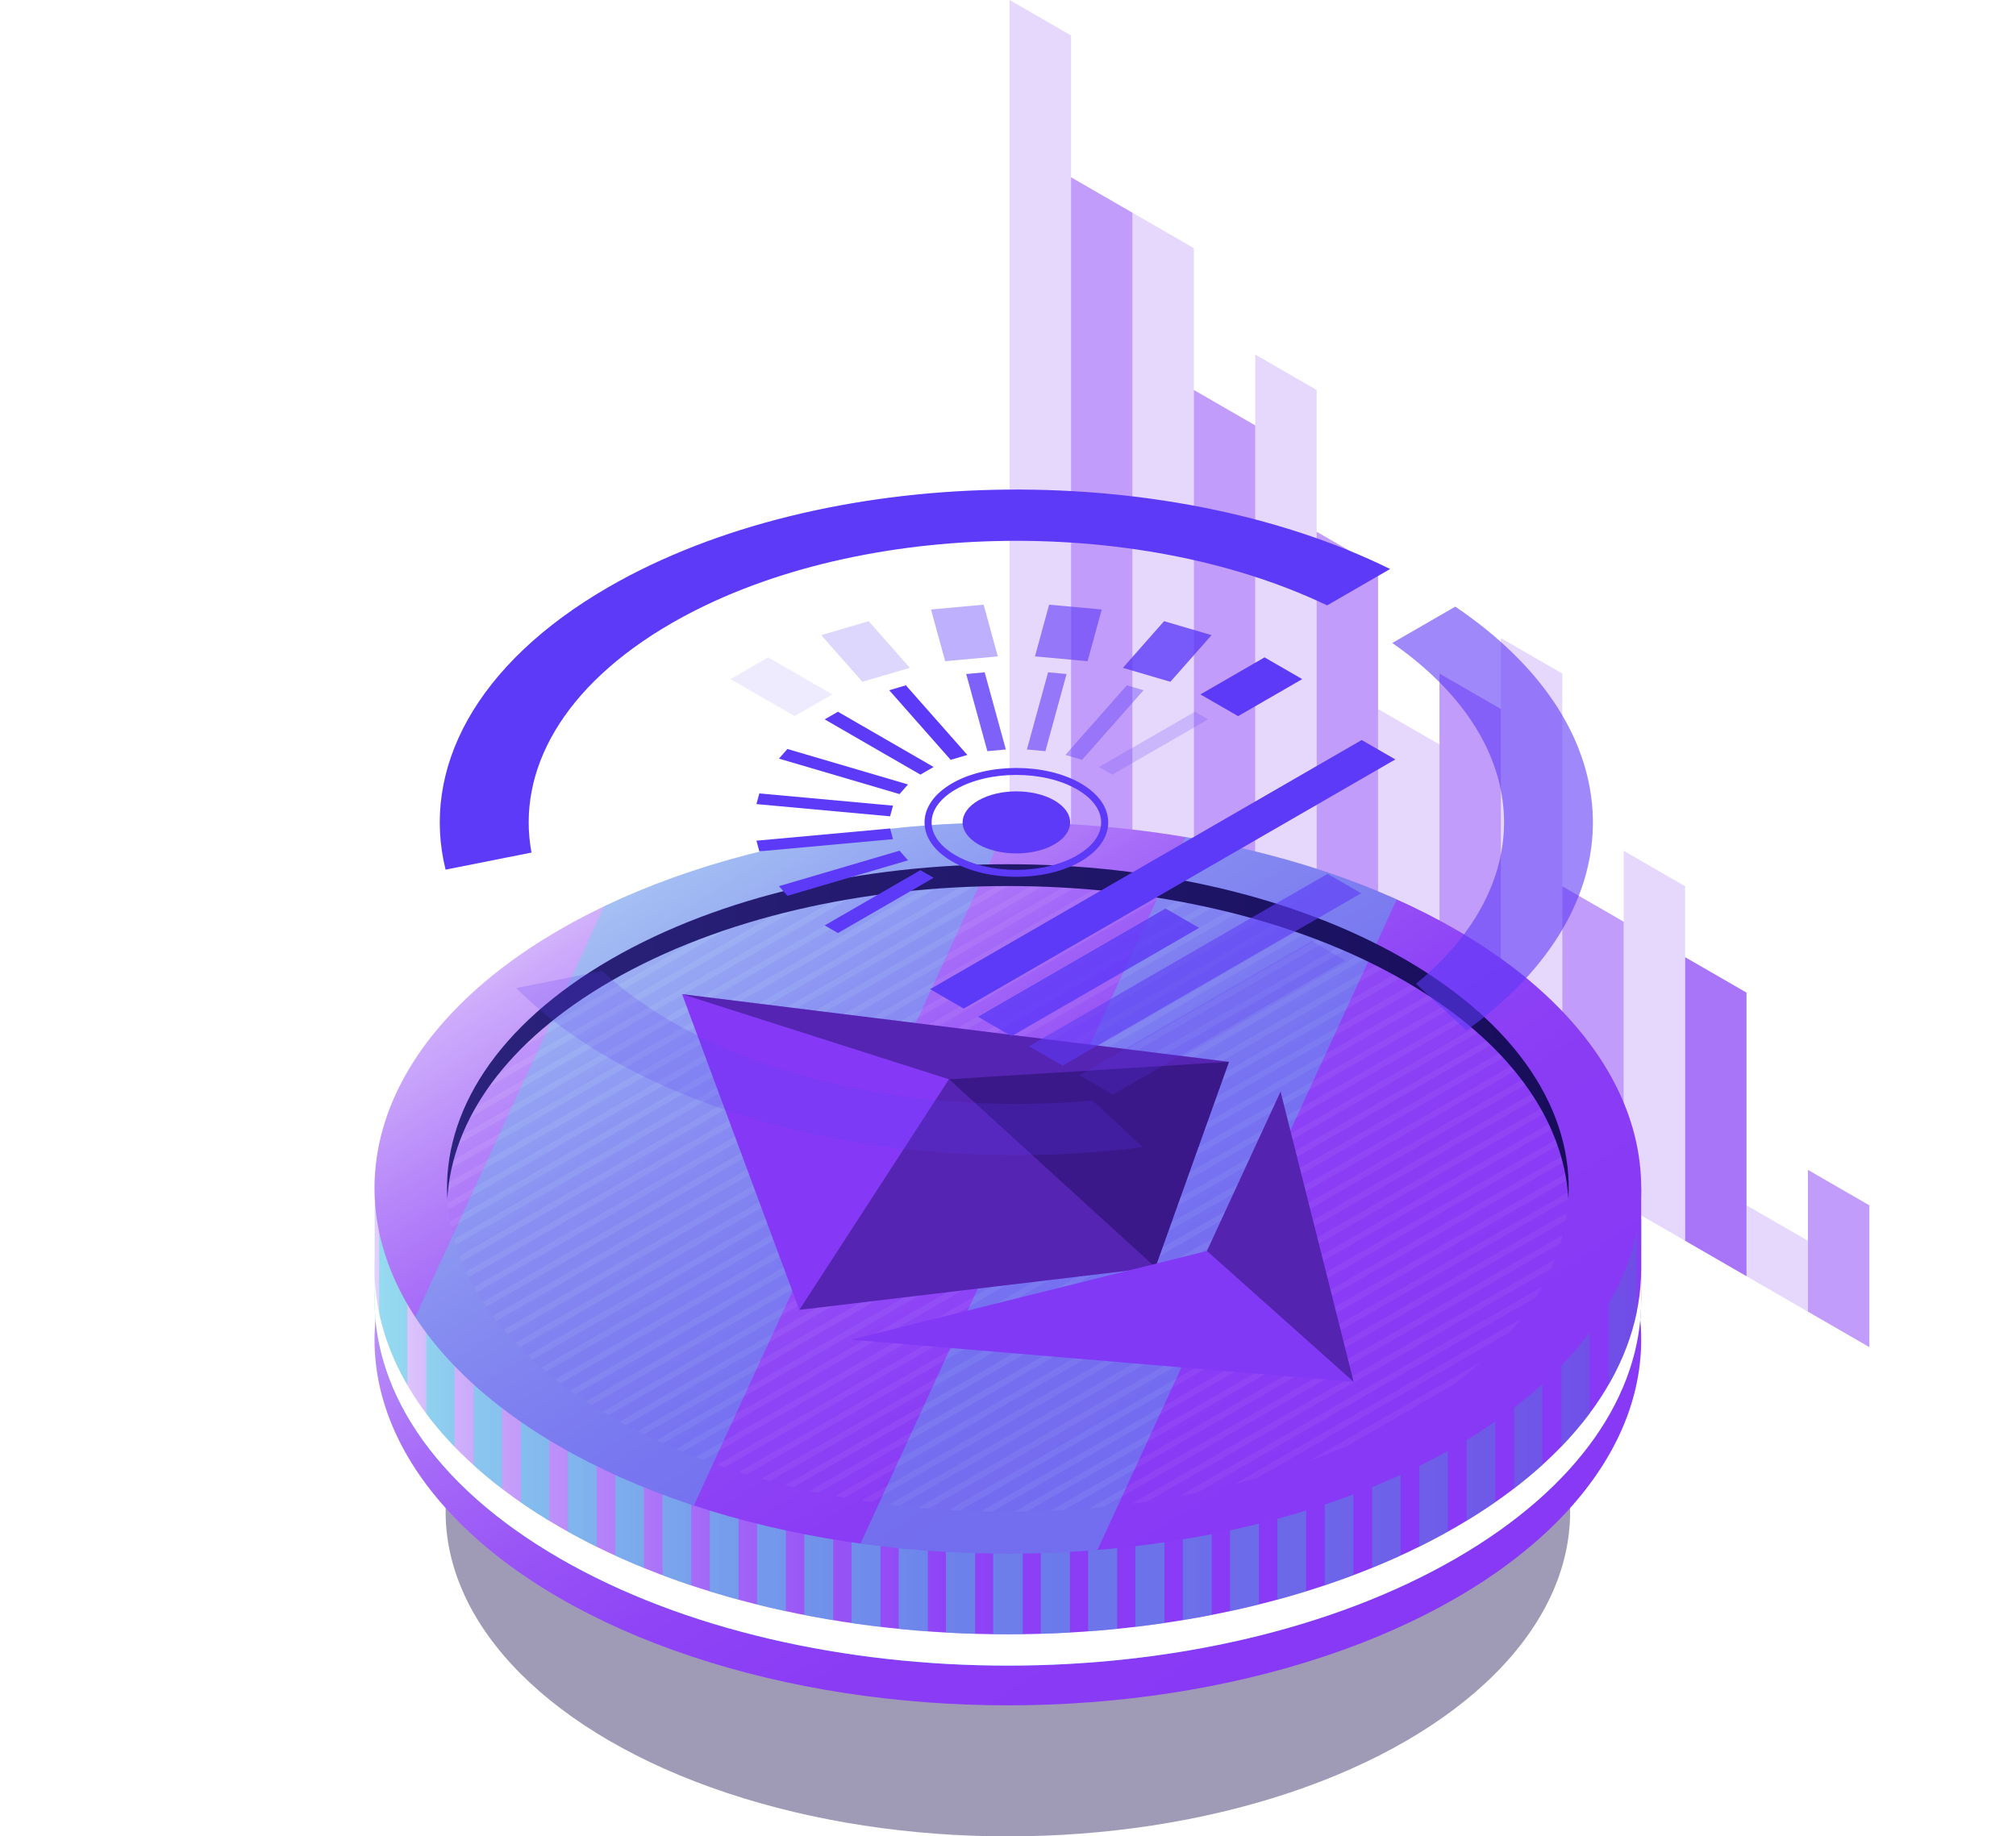 <svg id="Ñëîé_1" data-name="Ñëîé 1" xmlns="http://www.w3.org/2000/svg" xmlns:xlink="http://www.w3.org/1999/xlink" viewBox="0 0 4046 3685.85"><defs><style>.cls-1{fill:url(#linear-gradient);}.cls-2,.cls-3,.cls-4{fill:#843af6;}.cls-2{opacity:0.5;}.cls-23,.cls-3{opacity:0.2;}.cls-4{opacity:0.7;}.cls-5{fill:#0f054c;}.cls-22,.cls-5{opacity:0.4;}.cls-6{fill:url(#linear-gradient-2);}.cls-10,.cls-7{opacity:0.48;}.cls-7{fill:url(#Áåçûìÿííûé_ãðàäèåíò_15);}.cls-8{fill:#fff;}.cls-9{fill:url(#linear-gradient-3);}.cls-10{fill:url(#Áåçûìÿííûé_ãðàäèåíò_15-3);}.cls-11{fill:url(#linear-gradient-4);}.cls-12{fill:#42e8e0;opacity:0.3;}.cls-13{opacity:0.05;}.cls-14{clip-path:url(#clip-path);}.cls-15{fill:url(#Áåçûìÿííûé_ãðàäèåíò_59);}.cls-16{fill:#8539f6;}.cls-17{fill:#8239f5;}.cls-18,.cls-20,.cls-21,.cls-22,.cls-23,.cls-24{fill:#5d3af7;}.cls-19{mask:url(#mask);}.cls-20{opacity:0.8;}.cls-21{opacity:0.6;}.cls-24{opacity:0.1;}.cls-25{filter:url(#luminosity-noclip);}</style><linearGradient id="linear-gradient" x1="-244.18" y1="-242.88" x2="384.68" y2="2900.02" gradientUnits="userSpaceOnUse"><stop offset="0" stop-color="#fff"/><stop offset="0.07" stop-color="#e5d4fd"/><stop offset="0.15" stop-color="#cdabfb"/><stop offset="0.24" stop-color="#b788f9"/><stop offset="0.33" stop-color="#a66bf8"/><stop offset="0.43" stop-color="#9955f6"/><stop offset="0.53" stop-color="#8f45f6"/><stop offset="0.65" stop-color="#8a3cf5"/><stop offset="0.82" stop-color="#8839f5"/></linearGradient><linearGradient id="linear-gradient-2" x1="-653.03" y1="-426.62" x2="-485.6" y2="2402.6" gradientTransform="matrix(1, -0.58, 0.87, 0.5, 1734.21, 1865.15)" xlink:href="#linear-gradient"/><linearGradient id="Áåçûìÿííûé_ãðàäèåíò_15" x1="-1508.71" y1="973.53" x2="1008.14" y2="973.53" gradientUnits="userSpaceOnUse"><stop offset="0" stop-color="#42e8e0"/><stop offset="0.15" stop-color="#43e3e0"/><stop offset="0.33" stop-color="#45d5df"/><stop offset="0.52" stop-color="#49bddd"/><stop offset="0.72" stop-color="#4e9cdb"/><stop offset="0.93" stop-color="#5472d8"/><stop offset="1" stop-color="#5761d7"/></linearGradient><linearGradient id="linear-gradient-3" x1="-1508.71" y1="910.64" x2="1008.14" y2="910.64" xlink:href="#linear-gradient"/><linearGradient id="Áåçûìÿííûé_ãðàäèåíò_15-3" x1="-1307.54" y1="977.22" x2="1216.52" y2="977.22" xlink:href="#Áåçûìÿííûé_ãðàäèåíò_15"/><linearGradient id="linear-gradient-4" x1="-389.33" y1="-731.13" x2="-221.89" y2="2098.09" gradientTransform="matrix(1, -0.58, 0.87, 0.5, 1734.21, 1865.15)" xlink:href="#linear-gradient"/><clipPath id="clip-path" transform="translate(2068.51 1635.76)"><ellipse class="cls-1" cx="-45.77" cy="748.71" rx="1125.64" ry="649.89"/></clipPath><linearGradient id="Áåçûìÿííûé_ãðàäèåíò_59" x1="-1171.33" y1="434.73" x2="1079.79" y2="434.73" gradientUnits="userSpaceOnUse"><stop offset="0" stop-color="#2b237c"/><stop offset="1" stop-color="#180d5b"/></linearGradient><filter id="luminosity-noclip" x="-720.24" y="-214.03" width="480.2" height="615.13" filterUnits="userSpaceOnUse" color-interpolation-filters="sRGB"><feFlood flood-color="#fff" result="bg"/><feBlend in="SourceGraphic" in2="bg"/></filter><mask id="mask" x="1348.26" y="1421.74" width="480.2" height="615.13" maskUnits="userSpaceOnUse"><g class="cls-25"/></mask></defs><polygon class="cls-2" points="3628.42 2348.09 3751.66 2419.25 3751.66 2703.86 3628.42 2632.71 3628.42 2348.09"/><polygon class="cls-3" points="3505.17 2419.24 3628.42 2490.4 3628.42 2632.71 3505.17 2561.55 3505.17 2419.24"/><polygon class="cls-4" points="3381.93 1921.17 3505.17 1992.32 3505.17 2561.55 3381.93 2490.39 3381.93 1921.17"/><polygon class="cls-3" points="3258.68 1707.7 3381.93 1778.86 3381.93 2490.39 3258.68 2419.24 3258.68 1707.7"/><polygon class="cls-2" points="3135.44 1778.86 3258.68 1850.01 3258.68 2419.24 3135.44 2348.08 3135.44 1778.86"/><polygon class="cls-3" points="3012.19 1280.78 3135.44 1351.93 3135.44 2348.08 3012.19 2276.93 3012.19 1280.78"/><polygon class="cls-2" points="2888.95 1351.93 3012.19 1423.09 3012.19 2276.93 2888.95 2205.77 2888.95 1351.93"/><polygon class="cls-3" points="2765.7 1423.08 2888.95 1494.24 2888.95 2205.77 2765.7 2134.62 2765.7 1423.08"/><polygon class="cls-2" points="2642.46 1067.31 2765.7 1138.47 2765.7 2134.62 2642.46 2063.46 2642.46 1067.31"/><polygon class="cls-3" points="2519.21 711.54 2642.46 782.7 2642.46 2063.46 2519.21 1992.31 2519.21 711.54"/><polygon class="cls-2" points="2395.97 782.69 2519.21 853.85 2519.21 1992.31 2395.97 1921.15 2395.97 782.69"/><polygon class="cls-3" points="2272.72 426.93 2395.97 498.08 2395.97 1921.15 2272.72 1849.99 2272.72 426.93"/><polygon class="cls-2" points="2149.48 355.77 2272.72 426.93 2272.72 1849.99 2149.48 1778.84 2149.48 355.77"/><polygon class="cls-3" points="2026.23 0 2149.48 71.16 2149.48 1778.84 2026.23 1707.68 2026.23 0"/><ellipse class="cls-5" cx="2022.73" cy="3034.36" rx="1128.4" ry="651.48"/><ellipse class="cls-6" cx="2022.73" cy="2688.99" rx="1271.07" ry="733.85"/><path class="cls-7" d="M1225.29,811.61l-31.35-.28c-51.09-130.72-164.69-254.94-341-356.7C356.6,168-448.19,168-944.57,454.62c-166.42,96.08-277,212.19-331.78,334.89l-39.88-.35V951.88c-9.9,195,114,391.76,371.69,540.56C-448.15,1779,356.64,1779,853,1492.45c248.19-143.29,372.28-331.1,372.27-518.92h0Z" transform="translate(2068.51 1635.76)"/><path class="cls-7" d="M1225.29,811.61l-31.35-.28c-51.09-130.72-164.69-254.94-341-356.7C356.6,168-448.19,168-944.57,454.62c-166.42,96.08-277,212.19-331.78,334.89l-39.88-.35V951.88c-9.9,195,114,391.76,371.69,540.56C-448.15,1779,356.64,1779,853,1492.45c248.19-143.29,372.28-331.1,372.27-518.92h0Z" transform="translate(2068.51 1635.76)"/><path class="cls-8" d="M1225.29,811.61l-31.35-.28c-51.09-130.72-164.69-254.94-341-356.7C356.6,168-448.19,168-944.57,454.62c-166.42,96.08-277,212.19-331.78,334.89l-39.88-.35V951.88c-9.9,195,114,391.76,371.69,540.56C-448.15,1779,356.64,1779,853,1492.45c248.19-143.29,372.28-331.1,372.27-518.92h0Z" transform="translate(2068.51 1635.76)"/><path class="cls-9" d="M1225.29,748.71l-31.35-.28c-51.09-130.71-164.69-254.93-341-356.69-496.39-286.59-1301.18-286.6-1797.56,0-166.42,96.09-277,212.2-331.78,334.9l-39.88-.36V889c-9.9,195,114,391.75,371.69,540.55,496.39,286.59,1301.18,286.6,1797.56,0,248.19-143.3,372.28-331.11,372.27-518.92h0Z" transform="translate(2068.51 1635.76)"/><path class="cls-10" d="M1193.94,748.43c-1.77-4.54-3.7-9.06-5.63-13.59V628h-66.59v-7.64a687.19,687.19,0,0,0-56.6-66.47V628h-38.2V516.78q-26.6-24.11-56.78-47.22V628h-38V442q-27.21-18.9-57-37V628H837.31V382.91q-28-15.62-57.13-30.09V628H742.51V335q-28.18-12.9-57.31-24.77V628H647.71V370.56H590.22V628H552.91V441.22H495.24V628H458.11V511.88H400.26V628H363.31V582.54h-58V628H-396.29V582.54h-58V628h-36.95V511.88h-57.85V628h-37.13V441.22h-57.68V628h-37.3V370.56h-57.5V628h-37.49V310q-29.12,11.83-57.31,24.74V628H-871.2V352.54q-29.17,14.41-57.13,30V628h-37.85V404.63q-29.75,18-57,36.89V628h-38V469.1c-20.15,15.41-39,31.21-56.77,47.29V628h-38.21V553.25a688.11,688.11,0,0,0-56.59,66.3V628h-66.6v98.61l-28.21-.25V999.17c10.26,49,29.08,97.51,56.42,144.73V973.53h38.39V1201.8a690.1,690.1,0,0,0,56.59,66.23V973.53h38.21V1305q26.61,24.06,56.77,47.15V973.53h38v406.25q27.24,18.87,57,36.94V973.53h37.85v465.14q28,15.6,57.13,30V973.53h37.67v513q28.2,12.9,57.31,24.75V973.53h37.49V1526q28.38,10.68,57.5,20.38V973.53h37.3v584.79q28.54,8.79,57.68,16.7V973.53h37.13v611.15q28.7,7.13,57.85,13.42V973.53h36.95v632.13q28.83,5.64,58,10.46V973.53h36.77v648.31q29,4.25,58.21,7.69v-656h36.59v660q29.12,2.93,58.39,5.06V973.53h36.41V1641q29.25,1.63,58.57,2.5v-670h36.23v670.76q29.61.39,59.22,0V973.53H20.33v669.94q29.33-.87,58.57-2.51V973.53h36.41v665q29.28-2.14,58.39-5.07v-660h36.59v656q29.24-3.45,58.21-7.71V973.53h36.78V1616q29.18-4.83,58-10.47v-632h36.95V1598q29.14-6.3,57.85-13.44v-611h37.13v601.36q29.12-7.91,57.67-16.72V973.53h37.31v572.65q29.1-9.72,57.49-20.39V973.53H685.2v537.58q29.13-11.85,57.31-24.76V973.53h37.67v495q29.18-14.45,57.13-30.09V973.53h37.85v442.92q29.77-18.06,57-37V973.53h38v378.21q30.17-23.1,56.78-47.21v-331h38.2v294.13a690.47,690.47,0,0,0,56.6-66.41V973.53h38.38V1143c27.5-47.7,46.34-96.69,56.42-146.17V748.63Z" transform="translate(2068.51 1635.76)"/><ellipse class="cls-11" cx="2022.73" cy="2384.48" rx="1271.07" ry="733.85"/><path class="cls-12" d="M-45.34,14.87c-288-.07-576,56.15-810.52,168.43L-1235,1007.6c61.79,94.79,158.38,183.74,290.5,260,82,47.32,172.48,86.66,268.5,118.36Z" transform="translate(2068.51 1635.76)"/><path class="cls-12" d="M310.77,44.26-341.58,1462.43a2195.49,2195.49,0,0,0,475.66,12.76L734.61,169.66C605.44,111.49,461.45,69.6,310.77,44.26Z" transform="translate(2068.51 1635.76)"/><g class="cls-13"><ellipse class="cls-1" cx="2022.73" cy="2384.48" rx="1125.64" ry="649.89"/><g class="cls-14"><polygon class="cls-8" points="12.02 2381.67 0 2374.73 1961.01 1242.54 1973.02 1249.48 12.02 2381.67"/><polygon class="cls-8" points="46.57 2401.62 34.55 2394.68 1995.56 1262.49 2007.57 1269.43 46.57 2401.62"/><polygon class="cls-8" points="81.12 2421.56 69.1 2414.63 2030.11 1282.44 2042.12 1289.38 81.12 2421.56"/><polygon class="cls-8" points="115.67 2441.51 103.65 2434.57 2064.66 1302.38 2076.67 1309.32 115.67 2441.51"/><polygon class="cls-8" points="150.22 2461.46 138.2 2454.52 2099.2 1322.33 2111.22 1329.27 150.22 2461.46"/><polygon class="cls-8" points="184.76 2481.41 172.75 2474.47 2133.75 1342.28 2145.77 1349.22 184.76 2481.41"/><polygon class="cls-8" points="219.31 2501.35 207.3 2494.41 2168.3 1362.23 2180.32 1369.16 219.31 2501.35"/><polygon class="cls-8" points="253.86 2521.3 241.85 2514.36 2202.85 1382.17 2214.87 1389.11 253.86 2521.3"/><polygon class="cls-8" points="288.41 2541.25 276.4 2534.31 2237.4 1402.12 2249.42 1409.06 288.41 2541.25"/><polygon class="cls-8" points="322.96 2561.2 310.94 2554.26 2271.95 1422.07 2283.97 1429.01 322.96 2561.2"/><polygon class="cls-8" points="357.51 2581.14 345.49 2574.2 2306.5 1442.02 2318.52 1448.95 357.51 2581.14"/><polygon class="cls-8" points="392.06 2601.09 380.05 2594.15 2341.05 1461.96 2353.07 1468.9 392.06 2601.09"/><polygon class="cls-8" points="426.61 2621.04 414.59 2614.1 2375.6 1481.91 2387.62 1488.85 426.61 2621.04"/><polygon class="cls-8" points="461.16 2640.98 449.14 2634.04 2410.15 1501.86 2422.17 1508.8 461.16 2640.98"/><polygon class="cls-8" points="495.71 2660.93 483.69 2653.99 2444.7 1521.8 2456.72 1528.74 495.71 2660.93"/><polygon class="cls-8" points="530.26 2680.88 518.24 2673.94 2479.25 1541.75 2491.27 1548.69 530.26 2680.88"/><polygon class="cls-8" points="564.81 2700.82 552.79 2693.89 2513.8 1561.7 2525.82 1568.64 564.81 2700.82"/><polygon class="cls-8" points="599.36 2720.77 587.34 2713.83 2548.35 1581.65 2560.36 1588.58 599.36 2720.77"/><polygon class="cls-8" points="633.91 2740.72 621.89 2733.78 2582.9 1601.59 2594.91 1608.53 633.91 2740.72"/><polygon class="cls-8" points="668.46 2760.67 656.44 2753.73 2617.45 1621.54 2629.47 1628.48 668.46 2760.67"/><polygon class="cls-8" points="703.01 2780.61 690.99 2773.68 2652 1641.49 2664.01 1648.42 703.01 2780.61"/><polygon class="cls-8" points="737.56 2800.56 725.54 2793.62 2686.55 1661.43 2698.56 1668.37 737.56 2800.56"/><polygon class="cls-8" points="772.11 2820.51 760.09 2813.57 2721.09 1681.38 2733.11 1688.32 772.11 2820.51"/><polygon class="cls-8" points="806.66 2840.45 794.64 2833.52 2755.65 1701.33 2767.66 1708.27 806.66 2840.45"/><polygon class="cls-8" points="841.21 2860.4 829.19 2853.46 2790.2 1721.28 2802.21 1728.21 841.21 2860.4"/><polygon class="cls-8" points="875.75 2880.35 863.74 2873.41 2824.74 1741.22 2836.76 1748.16 875.75 2880.35"/><polygon class="cls-8" points="910.3 2900.3 898.29 2893.36 2859.29 1761.17 2871.31 1768.11 910.3 2900.3"/><polygon class="cls-8" points="944.86 2920.24 932.84 2913.3 2893.84 1781.12 2905.86 1788.06 944.86 2920.24"/><polygon class="cls-8" points="979.4 2940.19 967.39 2933.25 2928.39 1801.07 2940.41 1808 979.4 2940.19"/><polygon class="cls-8" points="1013.95 2960.14 1001.93 2953.2 2962.94 1821.01 2974.96 1827.95 1013.95 2960.14"/><polygon class="cls-8" points="1048.5 2980.09 1036.49 2973.15 2997.49 1840.96 3009.51 1847.9 1048.5 2980.09"/><polygon class="cls-8" points="1083.05 3000.03 1071.04 2993.09 3032.04 1860.91 3044.06 1867.84 1083.05 3000.03"/><polygon class="cls-8" points="1117.6 3019.98 1105.59 3013.04 3066.59 1880.85 3078.61 1887.79 1117.6 3019.98"/><polygon class="cls-8" points="1152.15 3039.93 1140.13 3032.99 3101.14 1900.8 3113.16 1907.74 1152.15 3039.93"/><polygon class="cls-8" points="1186.7 3059.87 1174.68 3052.93 3135.69 1920.75 3147.71 1927.69 1186.7 3059.87"/><polygon class="cls-8" points="1221.25 3079.82 1209.23 3072.88 3170.24 1940.69 3182.26 1947.63 1221.25 3079.82"/><polygon class="cls-8" points="1255.8 3099.77 1243.78 3092.83 3204.79 1960.64 3216.81 1967.58 1255.8 3099.77"/><polygon class="cls-8" points="1290.35 3119.72 1278.33 3112.78 3239.34 1980.59 3251.36 1987.53 1290.35 3119.72"/><polygon class="cls-8" points="1324.9 3139.66 1312.88 3132.72 3273.89 2000.54 3285.91 2007.47 1324.9 3139.66"/><polygon class="cls-8" points="1359.45 3159.61 1347.43 3152.67 3308.44 2020.48 3320.45 2027.42 1359.45 3159.61"/><polygon class="cls-8" points="1394 3179.56 1381.98 3172.62 3342.99 2040.43 3355.01 2047.37 1394 3179.56"/><polygon class="cls-8" points="1428.55 3199.5 1416.53 3192.57 3377.54 2060.38 3389.55 2067.32 1428.55 3199.5"/><polygon class="cls-8" points="1463.1 3219.45 1451.08 3212.51 3412.09 2080.32 3424.1 2087.26 1463.1 3219.45"/><polygon class="cls-8" points="1497.65 3239.4 1485.63 3232.46 3446.64 2100.27 3458.65 2107.21 1497.65 3239.4"/><polygon class="cls-8" points="1532.2 3259.34 1520.18 3252.41 3481.19 2120.22 3493.2 2127.16 1532.2 3259.34"/><polygon class="cls-8" points="1566.74 3279.29 1554.73 3272.35 3515.74 2140.17 3527.75 2147.11 1566.74 3279.29"/><polygon class="cls-8" points="1601.3 3299.24 1589.28 3292.3 3550.28 2160.11 3562.3 2167.05 1601.3 3299.24"/><polygon class="cls-8" points="1635.85 3319.19 1623.83 3312.25 3584.83 2180.06 3596.85 2187 1635.85 3319.19"/><polygon class="cls-8" points="1670.39 3339.13 1658.38 3332.2 3619.38 2200.01 3631.4 2206.95 1670.39 3339.13"/><polygon class="cls-8" points="1704.94 3359.08 1692.93 3352.14 3653.93 2219.96 3665.95 2226.89 1704.94 3359.08"/><polygon class="cls-8" points="1739.49 3379.03 1727.48 3372.09 3688.48 2239.9 3700.5 2246.84 1739.49 3379.03"/><polygon class="cls-8" points="1774.04 3398.98 1762.03 3392.04 3723.03 2259.85 3735.05 2266.79 1774.04 3398.98"/><polygon class="cls-8" points="1808.59 3418.92 1796.58 3411.98 3757.58 2279.8 3769.6 2286.74 1808.59 3418.92"/><polygon class="cls-8" points="1843.14 3438.87 1831.12 3431.93 3792.13 2299.74 3804.15 2306.68 1843.14 3438.87"/><polygon class="cls-8" points="1877.69 3458.82 1865.67 3451.88 3826.68 2319.69 3838.7 2326.63 1877.69 3458.82"/><polygon class="cls-8" points="1912.24 3478.76 1900.22 3471.83 3861.23 2339.64 3873.25 2346.58 1912.24 3478.76"/><polygon class="cls-8" points="1946.79 3498.71 1934.77 3491.77 3895.78 2359.59 3907.8 2366.52 1946.79 3498.71"/><polygon class="cls-8" points="1981.34 3518.66 1969.32 3511.72 3930.33 2379.53 3942.35 2386.47 1981.34 3518.66"/><polygon class="cls-8" points="2015.89 3538.61 2003.87 3531.67 3964.88 2399.48 3976.9 2406.42 2015.89 3538.61"/><polygon class="cls-8" points="2050.44 3558.55 2038.42 3551.61 3999.43 2419.43 4011.45 2426.36 2050.44 3558.55"/><polygon class="cls-8" points="2084.99 3578.5 2072.97 3571.56 4033.98 2439.38 4045.99 2446.31 2084.99 3578.5"/></g></g><path class="cls-15" d="M-841.73,333C-402.15,79.16,310.56,79.17,750.16,333c210.15,121.33,319.77,278.7,329,437.66,10.07-173.55-99.54-349-329-481.45-439.6-253.8-1152.31-253.81-1591.89,0-229.44,132.46-339,307.88-329,481.42C-1161.48,611.64-1051.87,454.28-841.73,333Z" transform="translate(2068.51 1635.76)"/><polygon class="cls-16" points="2466.44 2131.25 1368.94 1995.4 1604.23 2629.05 2318.81 2543.81 2466.44 2131.25"/><polygon class="cls-5" points="1604.23 2629.05 1904.5 2166.26 2318.81 2543.81 1604.23 2629.05"/><polygon class="cls-5" points="2466.44 2131.25 1904.5 2166.26 2318.81 2543.81 2466.44 2131.25"/><polygon class="cls-5" points="2466.44 2131.25 1368.94 1995.4 1904.5 2166.26 2318.81 2543.81 2466.44 2131.25"/><polygon class="cls-17" points="1707.8 2688.85 2716.72 2773.55 2570.01 2191.05 2422.26 2510.89 1707.8 2688.85"/><polygon class="cls-5" points="2422.26 2510.89 2716.72 2773.55 2570.01 2191.05 2422.26 2510.89"/><path class="cls-18" d="M-28.69,124.15c-46.66,0-93.33-10.26-128.86-30.76C-193.31,72.74-213,44.87-213,14.9s19.69-57.85,55.45-78.5c71-41,186.66-41,257.72,0,35.76,20.65,55.45,48.52,55.45,78.5s-19.69,57.84-55.45,78.49h0C64.65,113.89,18,124.15-28.69,124.15Zm0-204.54c-44.1,0-88.2,9.69-121.77,29.07-31.19,18-48.37,41.52-48.37,66.22s17.18,48.21,48.37,66.2c67.14,38.78,176.4,38.78,243.55,0h0c31.18-18,48.36-41.51,48.36-66.2S124.27-33.32,93.08-51.32C59.51-70.7,15.4-80.39-28.69-80.39Z" transform="translate(2068.51 1635.76)"/><path class="cls-18" d="M47.59,58.94C5.46,83.26-62.84,83.26-105,58.93s-42.13-63.75,0-88.08,110.43-24.32,152.56,0S89.72,34.61,47.59,58.94Z" transform="translate(2068.51 1635.76)"/><polygon class="cls-18" points="2484.78 1437.4 2409.18 1393.76 2537.9 1319.44 2613.51 1363.09 2484.78 1437.4"/><polygon class="cls-20" points="2348.86 1368.45 2253.6 1340.43 2336.24 1246.78 2431.5 1274.81 2348.86 1368.45"/><polygon class="cls-21" points="2182.69 1327.13 2077.09 1317.47 2105.56 1213.66 2211.16 1223.32 2182.69 1327.13"/><polygon class="cls-22" points="2002.53 1317.47 1896.93 1327.12 1868.45 1223.32 1974.05 1213.66 2002.53 1317.47"/><polygon class="cls-23" points="1826.02 1340.43 1730.76 1368.45 1648.11 1274.8 1743.37 1246.78 1826.02 1340.43"/><polygon class="cls-24" points="1670.44 1393.75 1594.84 1437.4 1466.11 1363.08 1541.71 1319.43 1670.44 1393.75"/><polygon class="cls-23" points="2232.45 1554.78 2205.89 1539.44 2397.95 1428.56 2424.51 1443.89 2232.45 1554.78"/><polygon class="cls-22" points="2171.7 1525.1 2138.23 1515.26 2261.54 1375.53 2295.01 1385.38 2171.7 1525.1"/><polygon class="cls-21" points="2098.04 1507.72 2060.94 1504.32 2103.43 1349.44 2140.53 1352.83 2098.04 1507.72"/><polygon class="cls-20" points="2018.68 1504.32 1981.58 1507.71 1939.09 1352.83 1976.19 1349.43 2018.68 1504.32"/><polygon class="cls-18" points="1941.39 1515.25 1907.93 1525.1 1784.61 1385.37 1818.08 1375.53 1941.39 1515.25"/><polygon class="cls-18" points="1873.74 1539.44 1847.18 1554.77 1655.11 1443.89 1681.67 1428.55 1873.74 1539.44"/><polygon class="cls-18" points="1822.34 1574.51 1805.29 1593.84 1563.28 1522.64 1580.33 1503.32 1822.34 1574.51"/><polygon class="cls-18" points="1792.23 1617.04 1786.36 1638.46 1518.08 1613.92 1523.96 1592.5 1792.23 1617.04"/><polygon class="cls-18" points="1786.36 1662.86 1792.23 1684.28 1523.96 1708.81 1518.08 1687.38 1786.36 1662.86"/><polygon class="cls-18" points="1805.29 1707.48 1822.35 1726.8 1580.34 1797.99 1563.28 1778.67 1805.29 1707.48"/><polygon class="cls-18" points="1847.18 1746.54 1873.75 1761.87 1681.69 1872.76 1655.13 1857.42 1847.18 1746.54"/><path class="cls-21" d="M725.75-345.18c282.31,196.71,298.08,477.82,47.58,684.05l101.3,93.6c345.65-248.64,338.06-606.71-22.47-850.64Z" transform="translate(2068.51 1635.76)"/><path class="cls-23" d="M124.09,573.09c-298.67,27.1-614.86-25.67-845-158.54-54.21-31.3-100.46-65.43-139.3-101.47l-172.34,34.26c49.8,50.05,111.49,97.23,185.56,140C-556,655.36-148.58,715,225.35,666.65Z" transform="translate(2068.51 1635.76)"/><path class="cls-18" d="M-1174.26,109.73l172.42-34.28c-30.47-164.1,63-334.43,280.91-460.22,360.24-208,931.32-219.9,1315.91-35.91l126.41-73C266.7-717.68-417.11-705.77-847-457.56-1114.88-302.91-1223.93-91.31-1174.26,109.73Z" transform="translate(2068.51 1635.76)"/><polygon class="cls-18" points="1934.2 2024.35 1866.72 1985.39 2732.86 1485.33 2800.34 1524.28 1934.2 2024.35"/><polygon class="cls-20" points="2030.05 2079.68 1962.58 2040.73 2339.01 1823.4 2406.48 1862.35 2030.05 2079.68"/><polygon class="cls-21" points="2132.55 2138.87 2065.08 2099.91 2664.3 1753.95 2731.78 1792.91 2132.55 2138.87"/><polygon class="cls-23" points="2233.45 2197.12 2165.98 2158.16 2632.44 1888.85 2699.91 1927.81 2233.45 2197.12"/></svg>